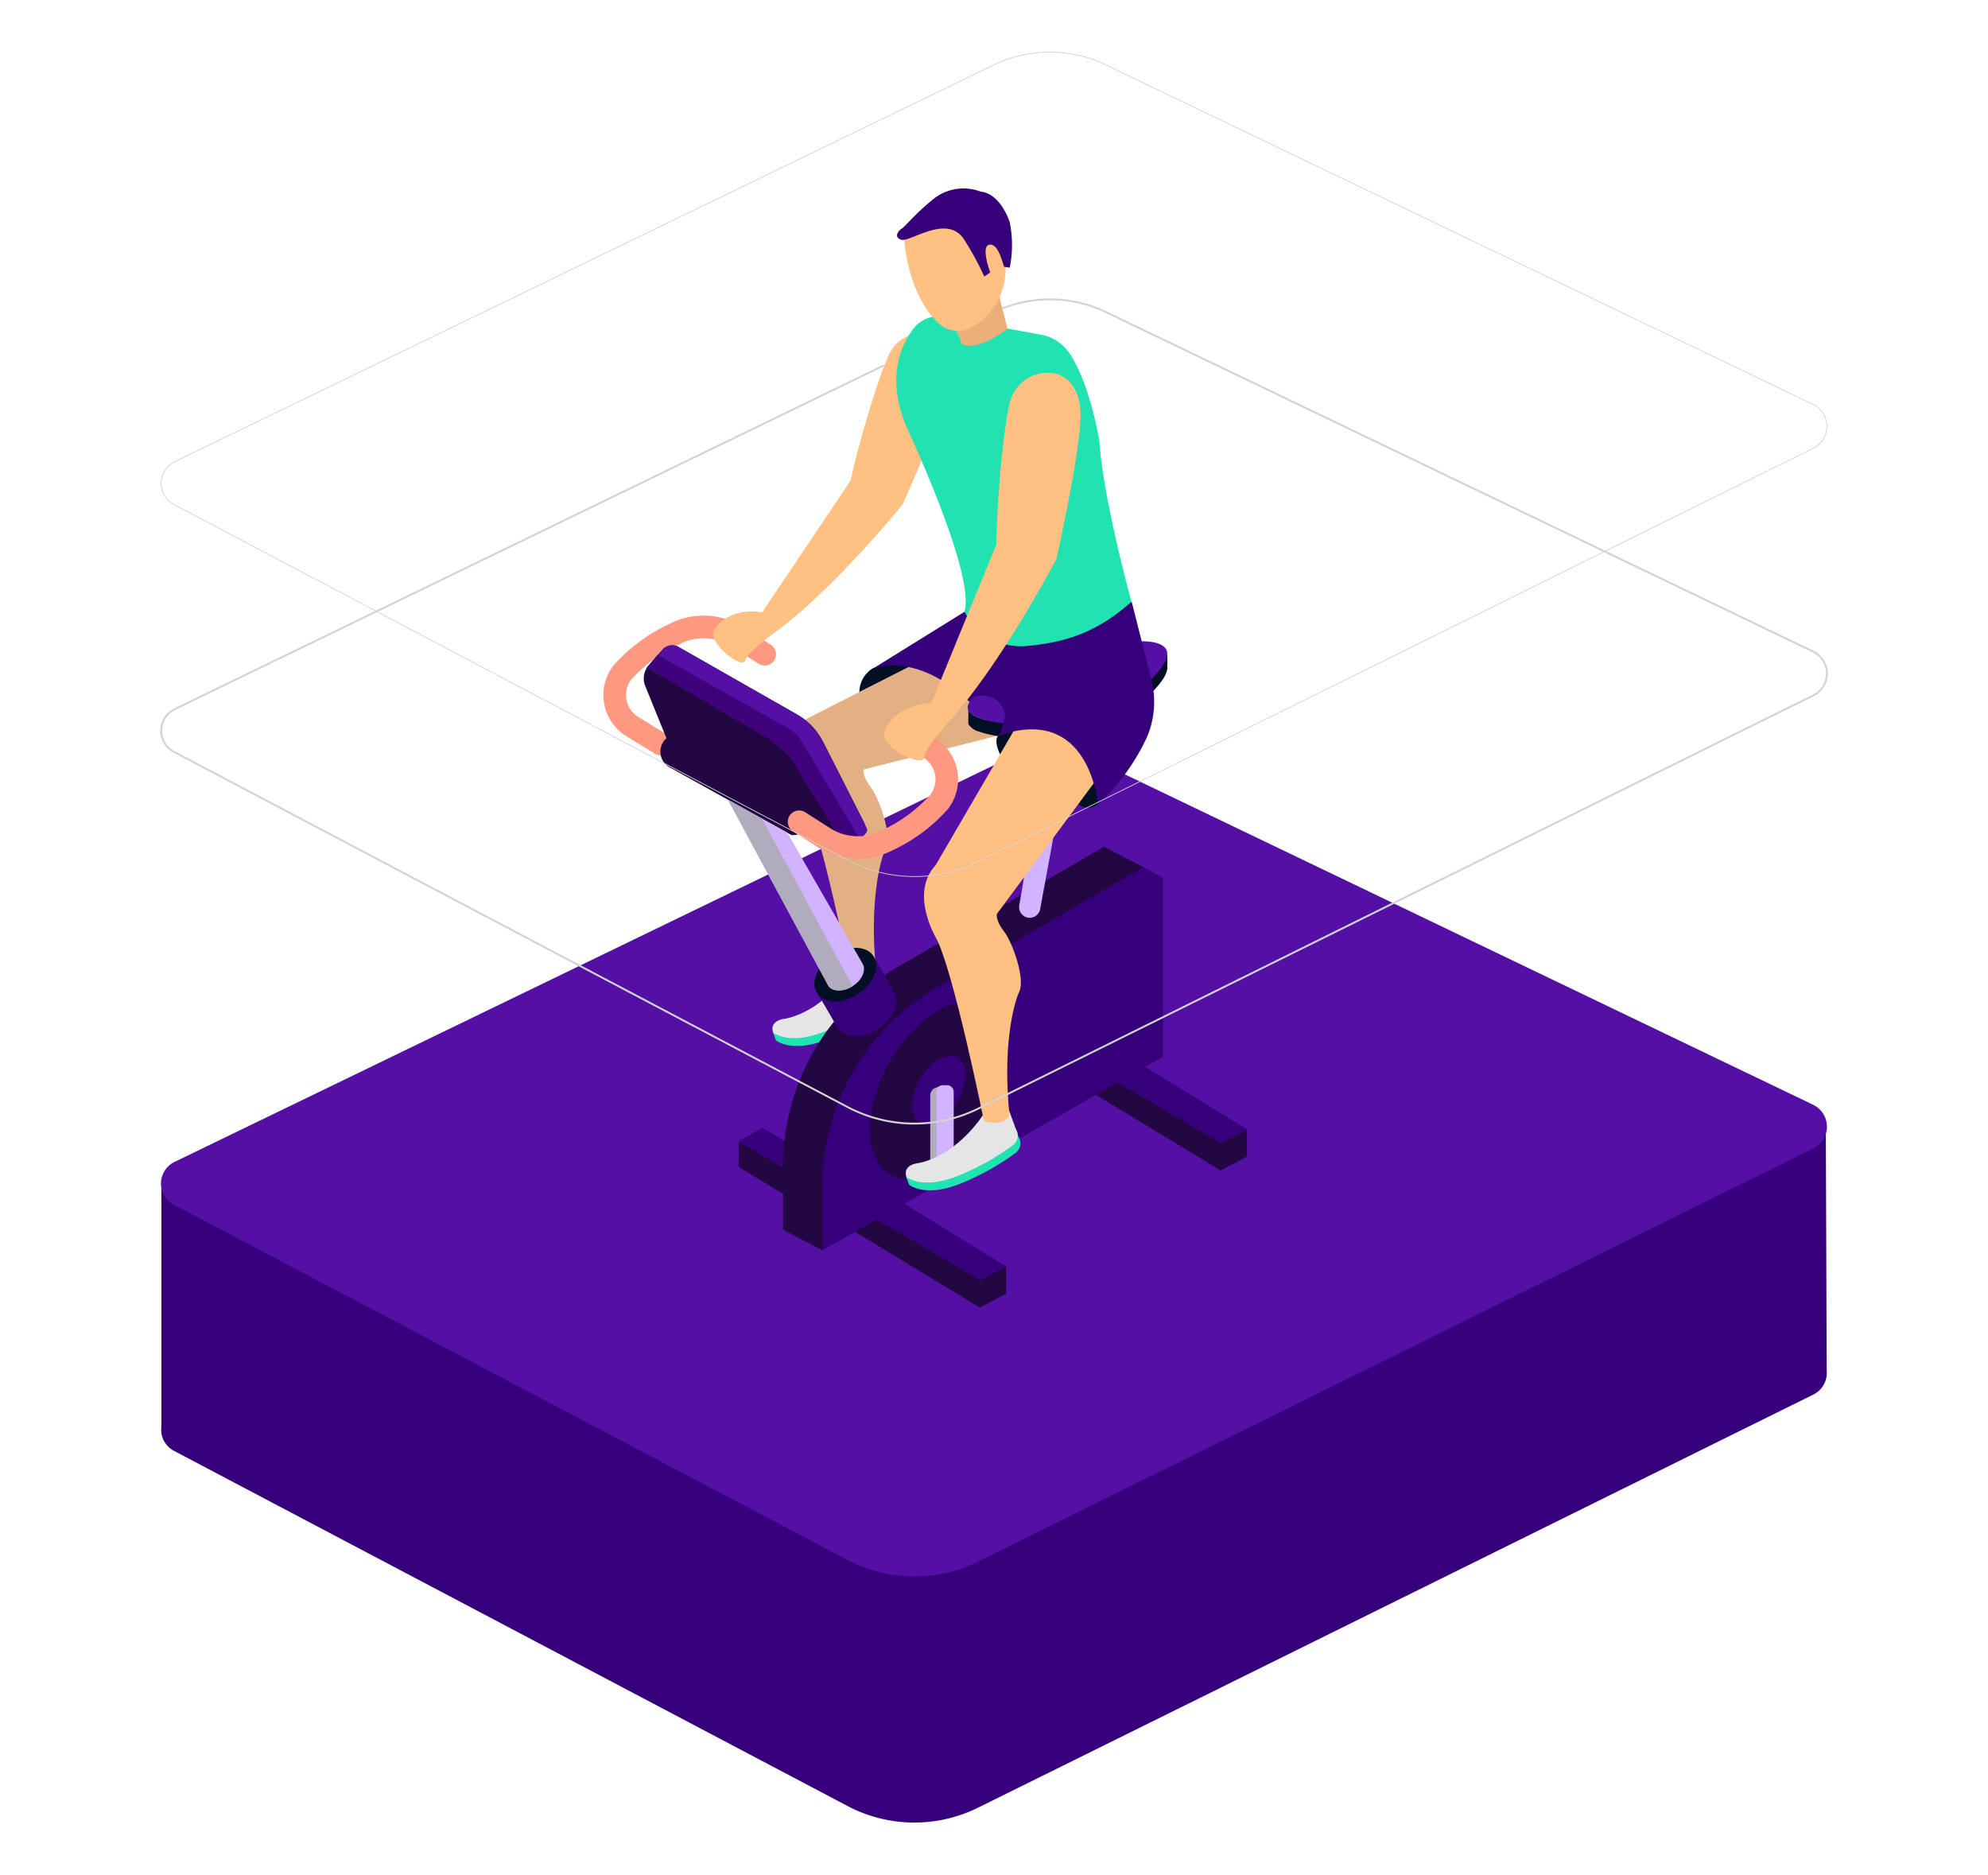 <svg xmlns="http://www.w3.org/2000/svg" viewBox="0 0 263.5 248.5"><defs><style>.cls-1{fill:#350079;}.cls-2{fill:#540fa5;}.cls-15,.cls-16,.cls-3{fill:none;}.cls-3{stroke:#ff9881;stroke-linecap:round;stroke-linejoin:round;stroke-width:3px;}.cls-4{fill:#ffc081;}.cls-5{fill:#000f23;}.cls-6{fill:#21e2b1;}.cls-7{fill:#e5e5e5;}.cls-8{fill:#e2b083;}.cls-9{fill:#220742;}.cls-10{fill:#b0acbc;}.cls-11{fill:#d1b3ff;}.cls-12{fill:#40027b;}.cls-13{fill:#ff9881;}.cls-14{fill:#edaf77;}.cls-15,.cls-16{stroke:#d3d3d3;stroke-miterlimit:10;}.cls-15{stroke-width:0.25px;}.cls-16{stroke-width:0.1px;}</style></defs><title>ejercicio-4</title><g id="Layer_7" data-name="Layer 7"><path class="cls-1" d="M242,148.49,21.39,156.18V189.1a3.16,3.16,0,0,0,1.67,3.21l89.28,47.08a19,19,0,0,0,17.27.23l110.72-54.76a3.18,3.18,0,0,0,1.79-3.14Z"/><path class="cls-2" d="M23.06,159.7l89.28,47.08a19,19,0,0,0,17.27.22l110.72-54.76a3.22,3.22,0,0,0,0-5.8l-93.74-45a17.11,17.11,0,0,0-14.88,0L23.16,154A3.18,3.18,0,0,0,23.06,159.7Z"/><path class="cls-3" d="M101.36,86.72l-3.6-2.31A8.36,8.36,0,0,0,89.49,84a21.24,21.24,0,0,0-7,5.14,4.91,4.91,0,0,0,1.34,7.18l3.77,2.31"/><path class="cls-4" d="M112.76,63.68c.89-4.39,3.75-14.11,5.2-16.92a4.74,4.74,0,0,1,5.76-2.32c1.77.61,2.94,2.56,2.38,5.59-.75,4.14-6.47,16.85-6.47,16.85s-8.57,10.59-16.27,16.46c0,0-4.23,3-4.58,4.22s-4.91-2.24-4.16-3.91,3.25-3,6.4-2.49Z"/><path class="cls-5" d="M115.69,88.58a3.76,3.76,0,0,0-1.79,3.17l6.64-3.36A8.44,8.44,0,0,0,115.69,88.58Z"/><path class="cls-6" d="M117.37,131.56a1.61,1.61,0,0,1-.36,2.11,33.41,33.41,0,0,1-6.75,3.85c-5.2,2.29-7.41.38-7.41.38l-.38-1,14.28-7Z"/><path class="cls-7" d="M116.06,128a2.74,2.74,0,0,1-3.47.71s-3.32,5.25-8.51,6.32c0,0-2.14.15-1.61,1.83,0,0,2.22,1.91,7.41-.38a33.48,33.48,0,0,0,6.76-3.86,1.6,1.6,0,0,0,.35-2.1Z"/><path class="cls-8" d="M106.33,95.57c-3.44,3.67,0,9.51,0,9.51,2.29,4,6.41,24.39,6.41,24.39,3,.81,3.38-.85,3.38-.85-.92-8.88.52-14.61,1.32-16.33s-.92-6.52-2.06-8-.92-2.29-.92-2.29l23.43-5.91L125.21,86Z"/><path class="cls-5" d="M132.37,97.47s-.79.45.19,2.54l1.83-3.14Z"/><path class="cls-5" d="M142.9,106.58a2,2,0,0,0,2.61,0l-.23-3.31Z"/><polygon class="cls-1" points="115.04 157.49 111.55 159.29 97.9 151.27 101.01 149.5 115.04 157.49"/><polygon class="cls-9" points="111.58 162.97 97.9 154.68 97.93 151.31 111.58 159.32 111.58 162.97"/><path class="cls-9" d="M149,137.38V113.62l-2.67-1.39-27.43,16a30.48,30.48,0,0,0-15.1,26.48l0,8.3,2.68,1.4L149,139.68Z"/><path class="cls-9" d="M151.67,115,149,113.63l-27.42,16a30.46,30.46,0,0,0-15.1,26.48l0,8.3,2.52,1.3,42.63-24.22Z"/><path class="cls-1" d="M118.47,131.38c.93,1.4,0,3.64-2,5s-4.48,1.34-5.41-.07l-2.7-4.67,7.67-4.51Z"/><polygon class="cls-1" points="133.36 167.87 129.87 169.66 116.22 161.65 119.87 159.57 133.36 167.87"/><polygon class="cls-9" points="133.36 171.47 133.36 167.87 129.87 169.66 129.87 173.32 133.36 171.47"/><polygon class="cls-9" points="129.87 173.32 113.27 163.25 116.22 161.65 129.87 169.66 129.87 173.32"/><polygon class="cls-1" points="165.28 149.7 161.79 151.5 148.14 143.48 151.79 141.41 165.28 149.7"/><polygon class="cls-9" points="165.28 153.3 165.28 149.7 161.79 151.5 161.79 155.15 165.28 153.3"/><polygon class="cls-9" points="161.79 155.15 145.18 145.08 148.14 143.48 161.79 151.5 161.79 155.15"/><path class="cls-1" d="M109,165.73l45.15-25.65V116.32l-2.67-1.39-27.43,16A30.48,30.48,0,0,0,109,157.43Z"/><ellipse class="cls-9" cx="124.45" cy="144.48" rx="12.89" ry="7.48" transform="translate(-62.9 180.01) rotate(-60)"/><ellipse class="cls-1" cx="124.45" cy="144.48" rx="5" ry="2.9" transform="translate(-62.9 180.01) rotate(-60)"/><path class="cls-10" d="M125.6,145.27v8.49a.76.76,0,0,1-.76.75h-.79a.76.76,0,0,1-.75-.75v-8.49a1.17,1.17,0,0,1,.5-1l1-.39Z"/><ellipse class="cls-5" cx="112.04" cy="129.18" rx="4.47" ry="3.05" transform="translate(-52.69 83.3) rotate(-33.5)"/><path class="cls-11" d="M142.42,95.73h-3.19L135.1,120a1.41,1.41,0,0,0,2.12,1.45h0a1.4,1.4,0,0,0,.66-1Z"/><path class="cls-11" d="M125,143.84h.52a.89.89,0,0,1,.89.89v8.92a.58.58,0,0,1-.58.58h-1.13a.58.58,0,0,1-.58-.58v-8.92A.89.89,0,0,1,125,143.84Z"/><path class="cls-5" d="M154.72,88.31c.09.83-.58,2.1-2.58,4-7.52,7.12-17,3.56-17,3.56a2.3,2.3,0,0,1-1.34-1l0-1.88,20.93-6.16Z"/><path class="cls-2" d="M135.1,94.07s9.51,3.57,17-3.56C157,85.93,154,85,151.31,85a13.53,13.53,0,0,0-4.63.74C142,87.3,129.5,91.88,135.1,94.07Z"/><path class="cls-9" d="M90,85.79l15.53,8.84a9.13,9.13,0,0,1,3.63,3.81L114.52,109a1.84,1.84,0,0,1-.25,2l-.92,1.07a2.79,2.79,0,0,1-3.51.58l-20.37-12-4-9.85A2.65,2.65,0,0,1,86,88.17l1.81-2.06A1.71,1.71,0,0,1,90,85.79Z"/><path class="cls-2" d="M85.75,88.48l15.65,9.13a12.24,12.24,0,0,1,4.27,4.19l6.7,11a2.56,2.56,0,0,0,.95-.68l1.48-1.71a.62.62,0,0,0,.08-.65l-5.94-11.67a7.89,7.89,0,0,0-3.13-3.27L90,85.79a1.71,1.71,0,0,0-2.18.32Z"/><path class="cls-12" d="M113.32,112.12l.7-.81-7.73-13a4.87,4.87,0,0,0-1.8-1.75L87.18,86.8l-1.43,1.68,15.65,9.13a12.24,12.24,0,0,1,4.27,4.19l6.7,11A2.56,2.56,0,0,0,113.32,112.12Z"/><path class="cls-9" d="M88.62,101.64a2.39,2.39,0,0,1,1.45-4.39l16.29,9.06a2.38,2.38,0,0,1-1.45,4.38Z"/><ellipse class="cls-13" cx="105.6" cy="108.73" rx="1.33" ry="0.96" transform="translate(-41.36 145.82) rotate(-60)"/><path class="cls-11" d="M114.3,127.68c.56.85,0,2.21-1.24,3s-2.71.8-3.27,0L96.48,106l7.86,4.36Z"/><path class="cls-3" d="M105.92,108.93l3.29,2.1a8.32,8.32,0,0,0,8.26.41,21,21,0,0,0,7-5.14,4.89,4.89,0,0,0-1.33-7.17l-3.77-2.32"/><path class="cls-10" d="M101,108.53,96.48,106l13.31,24.66c.55.83,2,.86,3.21.07Z"/><path class="cls-6" d="M135,150.69a1.59,1.59,0,0,1-.35,2.1,33.19,33.19,0,0,1-6.76,3.86c-5.19,2.29-7.4.38-7.4.38l-.38-1,14.27-7Z"/><path class="cls-7" d="M133.73,147.15a2.75,2.75,0,0,1-3.48.7s-3.32,5.25-8.51,6.32c0,0-2.14.16-1.6,1.84,0,0,2.21,1.9,7.4-.39a32.79,32.79,0,0,0,6.76-3.85,1.6,1.6,0,0,0,.35-2.11Z"/><path class="cls-4" d="M124,114.7c-3.43,3.66,0,9.5,0,9.5,2.29,4,6.42,24.4,6.42,24.4,3,.8,3.38-.86,3.38-.86-.92-8.88.51-14.6,1.31-16.32s-.91-6.53-2.06-8-.91-2.29-.91-2.29l14.67-19.79L136.53,93.2Z"/><path class="cls-1" d="M150,79.76,152.59,90a11.94,11.94,0,0,1-.56,7.69,28.19,28.19,0,0,1-6.52,8.94s-1-13.38-13.14-9.11c0,0-7.64-11.58-16.68-8.89l12.14-7.53S140.16,84.41,150,79.76Z"/><path class="cls-6" d="M127.83,81.05a8.34,8.34,0,0,0,8,4.6c5.67-.47,9.79-2,14.14-5.89,0,0-3.7-13.32-4.26-21.3,0,0-1.17-7.52-4-11.69a5.72,5.72,0,0,0-3.67-2.39L125.17,42a4.15,4.15,0,0,0-4.07,1.53c-1.72,2.23-3.6,6.44-1.07,12.78C120,56.29,129.35,76.05,127.83,81.05Z"/><path class="cls-14" d="M126.38,42.92l1.11,2.67s1.58,1.28,6.06-2l-1.5-5.82L128.83,41"/><path class="cls-4" d="M119.85,31.69s.34,7.21,4.57,11.18a3.79,3.79,0,0,0,4.7.33,8.89,8.89,0,0,0,4.16-7.61l.47-2.75-5.33-5.4L121.61,29Z"/><path class="cls-5" d="M132.33,97.58a8.49,8.49,0,0,0,.64-1.7,15.63,15.63,0,0,1-3.26-.73c-.81-.32-1.23-.68-1.36-1.08h0l0,1.88a2.28,2.28,0,0,0,1.34,1A15.29,15.29,0,0,0,132.33,97.58Z"/><path class="cls-2" d="M129.71,95.15a15.63,15.63,0,0,0,3.26.73c.17-.64.26-1.16.26-1.16s-.43-3-4-2.43c-.74.63-1.11,1.23-.92,1.78S128.9,94.83,129.71,95.15Z"/><path class="cls-4" d="M132.07,72.15c0-4.83.91-15.72,1.84-19a5.13,5.13,0,0,1,5.59-3.7c2,.26,3.65,2.08,3.72,5.39.1,4.54-3.19,19.22-3.19,19.22s-6.77,13-13.64,20.9c0,0-3.82,4.1-3.92,5.46s-5.68-1.31-5.25-3.24,2.8-3.83,6.23-4Z"/><path class="cls-15" d="M117.16,48.43,23.16,94a3.17,3.17,0,0,0-.1,5.66l89.28,47.08a19,19,0,0,0,17.27.23L240.33,92.18a3.23,3.23,0,0,0,0-5.81l-93.74-45a17.08,17.08,0,0,0-13.72-.48"/><path class="cls-16" d="M23.06,66.87,112.34,114a19,19,0,0,0,17.27.22L240.33,59.42a3.23,3.23,0,0,0,0-5.81l-93.74-45a17.14,17.14,0,0,0-14.88,0L23.16,61.2A3.18,3.18,0,0,0,23.06,66.87Z"/><path class="cls-1" d="M119.36,30.41s-1.1.94.08,1.36,6.23-3.63,8.45.14a37.75,37.75,0,0,1,2.57,4.75l.79-.54s-1.26-3.39-.17-3.67,1.69,1.88,2,2.91l.76.12a15.36,15.36,0,0,0,0-6s-1.15-3.79-3.85-4.08a6.41,6.41,0,0,0-6.19.91C120.93,28.65,120,30.08,119.36,30.41Z"/></g></svg>
